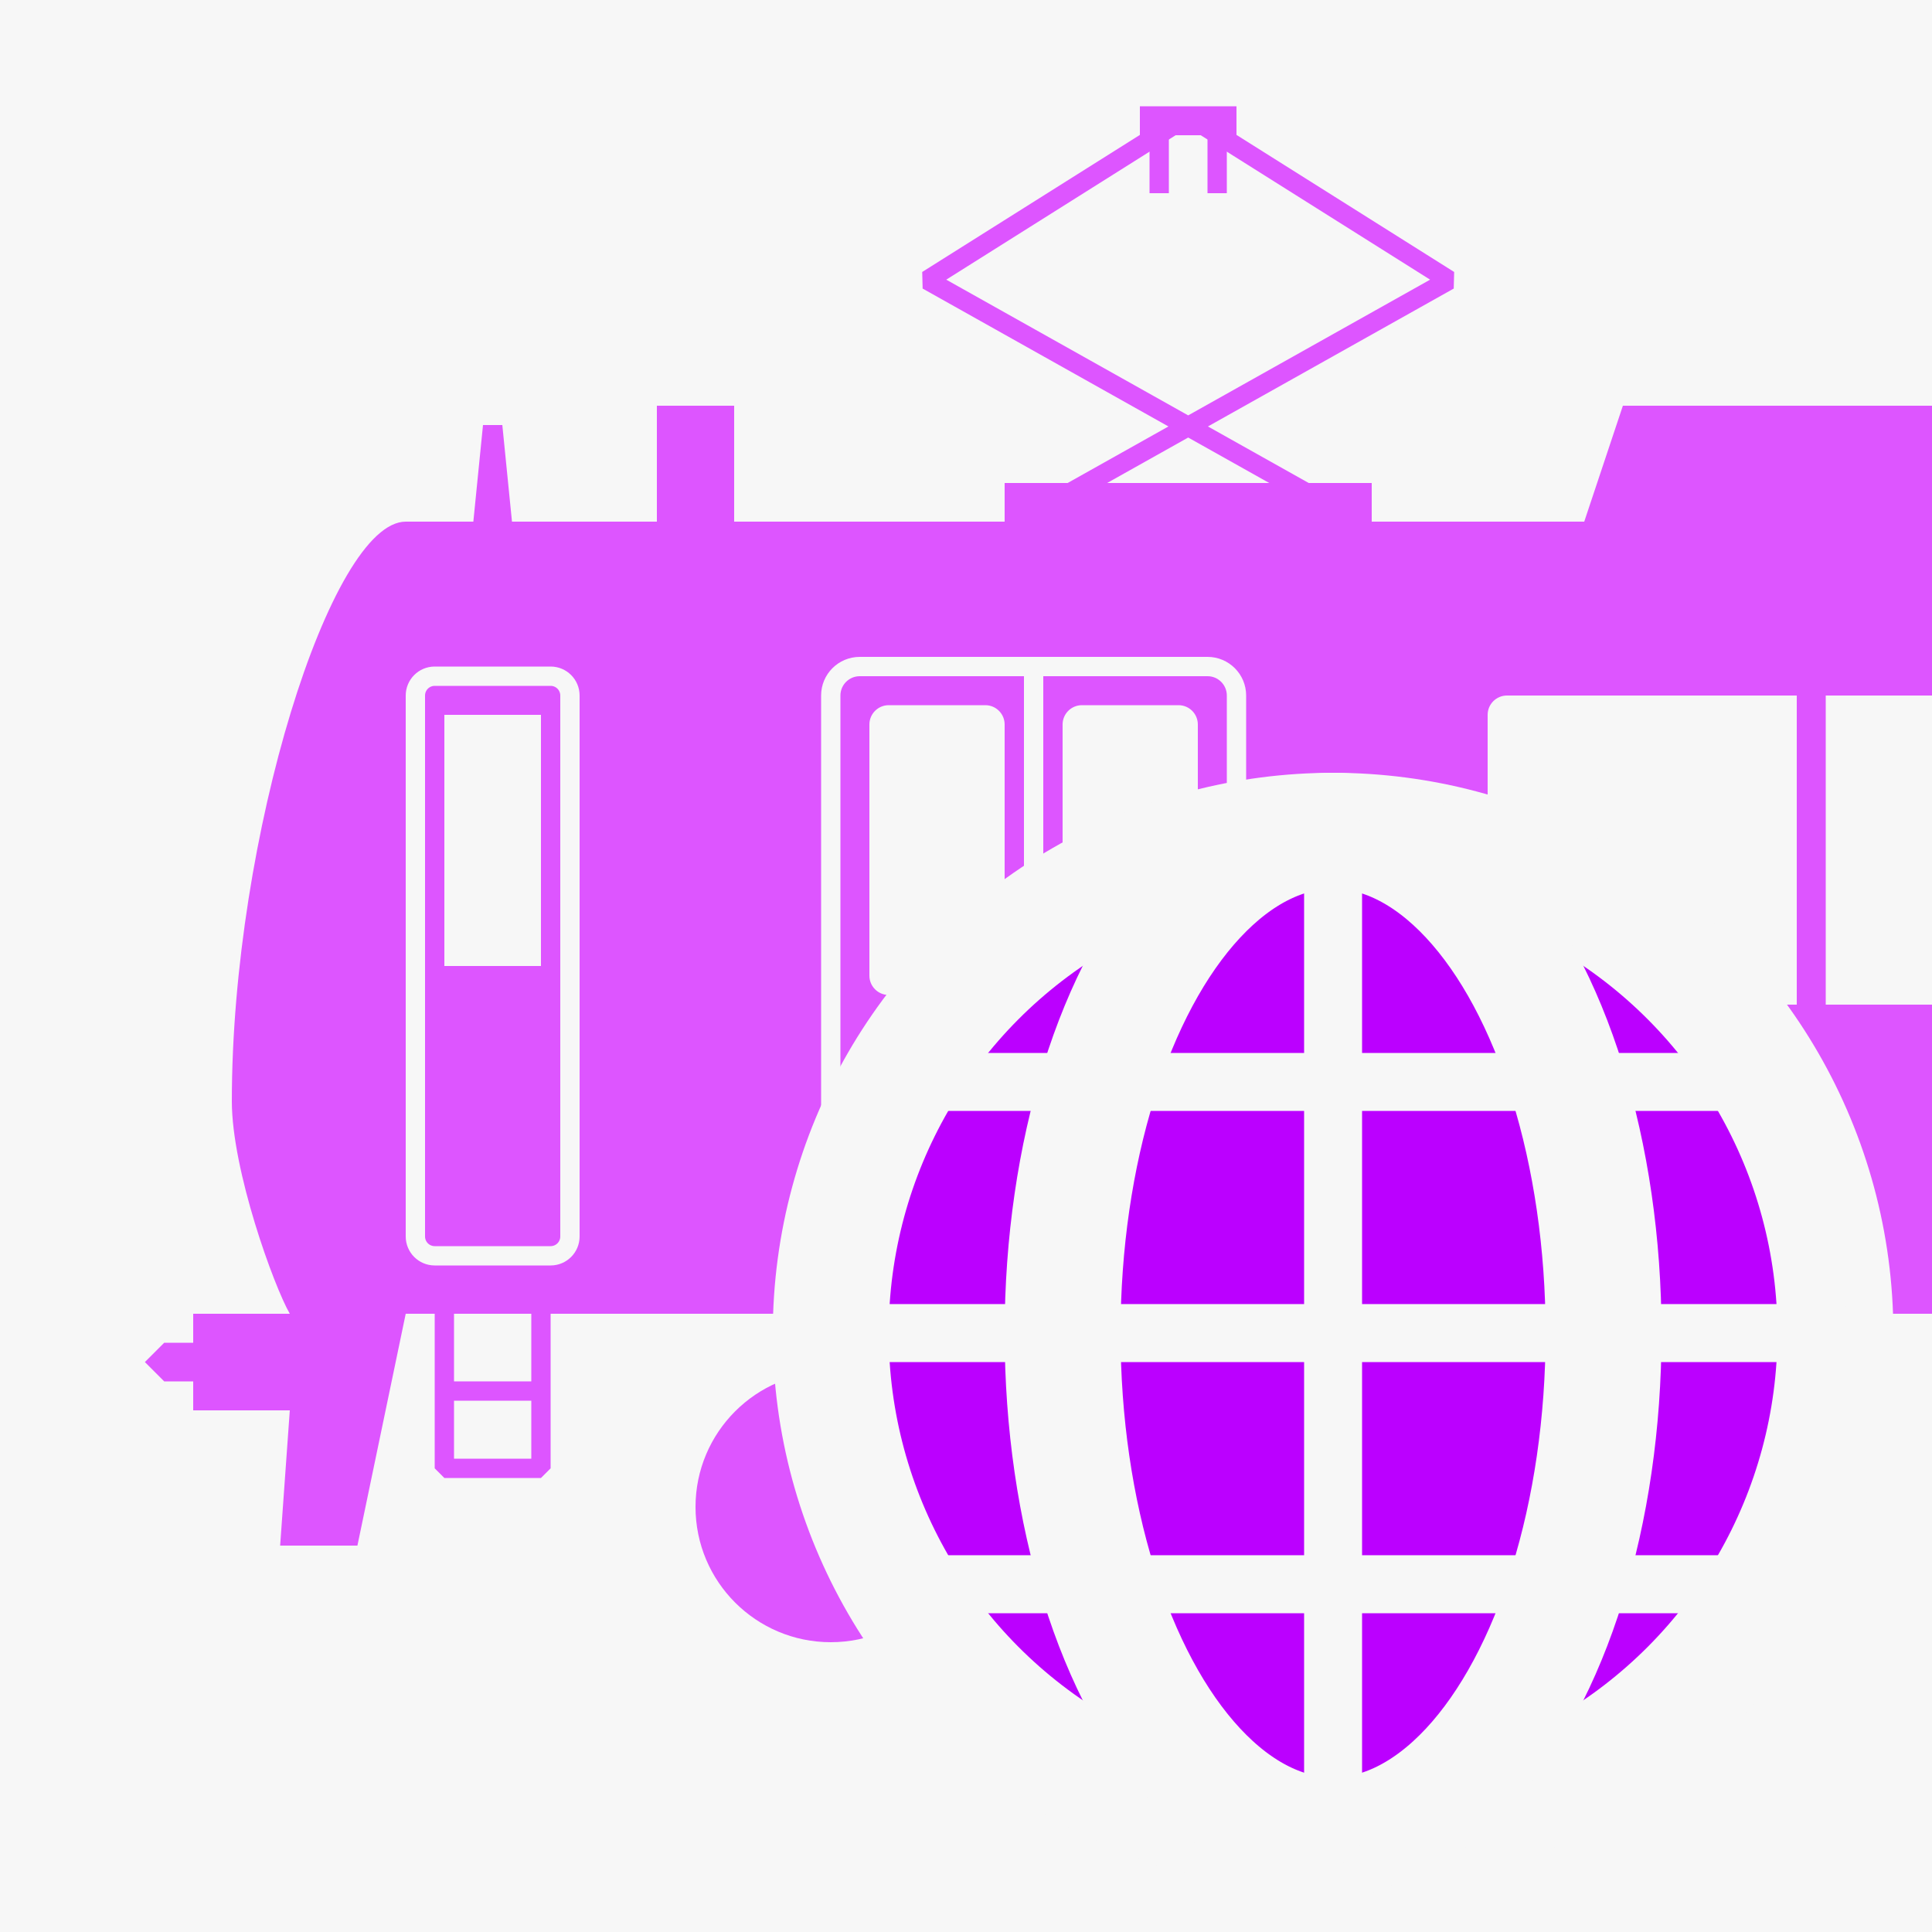 <?xml version="1.0" encoding="UTF-8" standalone="no"?>
<!-- Created with Inkscape (http://www.inkscape.org/) -->

<svg
   width="1000"
   height="1000"
   viewBox="0 0 264.583 264.583"
   version="1.1"
   id="svg5"
   inkscape:version="1.3 (0e150ed6c4, 2023-07-21)"
   sodipodi:docname="アイコン.svg"
   xml:space="preserve"
   inkscape:export-filename="icon_2048.webp"
   inkscape:export-xdpi="196.608"
   inkscape:export-ydpi="196.608"
   xmlns:inkscape="http://www.inkscape.org/namespaces/inkscape"
   xmlns:sodipodi="http://sodipodi.sourceforge.net/DTD/sodipodi-0.dtd"
   xmlns="http://www.w3.org/2000/svg"
   xmlns:svg="http://www.w3.org/2000/svg"
   xmlns:rdf="http://www.w3.org/1999/02/22-rdf-syntax-ns#"
   xmlns:cc="http://creativecommons.org/ns#"><sodipodi:namedview
     id="namedview7"
     pagecolor="#ffffff"
     bordercolor="#666666"
     borderopacity="1.0"
     inkscape:pageshadow="2"
     inkscape:pageopacity="0.0"
     inkscape:pagecheckerboard="false"
     inkscape:document-units="px"
     showgrid="false"
     units="px"
     inkscape:zoom="0.20975"
     inkscape:cx="467.22288"
     inkscape:cy="672.22884"
     inkscape:window-width="1920"
     inkscape:window-height="1008"
     inkscape:window-x="0"
     inkscape:window-y="0"
     inkscape:window-maximized="1"
     inkscape:current-layer="svg5"
     inkscape:showpageshadow="2"
     inkscape:deskcolor="#d1d1d1" /><defs
     id="defs2" /><g
     inkscape:groupmode="layer"
     id="layer2"
     inkscape:label="レイヤー 2"
     style="display:inline"
     inkscape:export-filename=".2023年度アイコン_背景.png"
     inkscape:export-xdpi="192"
     inkscape:export-ydpi="192"><path
       id="rect2522"
       style="fill:#f7f7f7;stroke:none;stroke-width:20.035;stroke-linecap:round;paint-order:stroke fill markers"
       d="M -33.073,-33.073 V 297.656 H 297.656 V -33.073 Z"
       inkscape:export-filename="maskable_icon.webp"
       inkscape:export-xdpi="14.7456"
       inkscape:export-ydpi="14.7456" /></g><g
     inkscape:groupmode="layer"
     id="g8455"
     inkscape:label="レイヤー 5"
     style="display:none"
     inkscape:export-filename="2023年度アイコン_背景.png"
     inkscape:export-xdpi="196.608"
     inkscape:export-ydpi="196.608"><path
       id="rect8453"
       style="fill:#f7f7f7;stroke:none;stroke-width:16.028;stroke-linecap:round;paint-order:stroke fill markers"
       d="M 58.208,0 A 58.208,58.208 0 0 0 0,58.208 V 206.375 a 58.208,58.208 0 0 0 58.208,58.208 H 206.375 A 58.208,58.208 0 0 0 264.583,206.375 V 58.208 A 58.208,58.208 0 0 0 206.375,0 Z" /></g><g
     inkscape:groupmode="layer"
     id="layer3"
     inkscape:label="レイヤー 3"
     style="display:inline"
     transform="translate(0,5.292)"><path
       id="path4420"
       style="fill:#dd55ff;fill-opacity:1;stroke:none;stroke-width:3.969;paint-order:stroke fill markers"
       d="m 156.104,9.26 v 3.969 h 1.323 v 7.938 h 2.646 v -7.938 h 5.292 v 7.938 h 2.646 v -7.938 h 1.323 V 9.26 Z M 89.958,50.271 v 15.875 H 70.115 L 68.792,52.917 H 66.146 L 64.823,66.146 H 55.562 c -10.218,0 -23.812,43.189 -23.812,79.375 0,9.486 5.768,25.346 7.938,29.104 H 26.458 v 3.969 h -3.969 l -2.646,2.646 2.646,2.646 h 3.969 v 3.969 H 39.688 L 38.365,206.375 H 48.948 L 55.562,174.625 H 297.656 V 50.271 H 222.25 l -5.292,15.875 h -29.104 v -5.292 h -50.271 v 5.292 h -37.042 v -15.875 z M 206.375,89.958 h 39.688 V 132.292 H 206.375 c -1.461,0 -2.646,-1.185 -2.646,-2.646 V 92.604 c 0,-1.461 1.185,-2.646 2.646,-2.646 z m 43.656,0 h 39.688 c 1.461,0 2.646,1.185 2.646,2.646 v 37.042 c 0,1.461 -1.185,2.646 -2.646,2.646 h -39.688 z m -128.323,1.323 h 13.229 c 1.461,2e-6 2.646,1.185 2.646,2.646 v 34.396 c 0,1.461 -1.185,2.646 -2.646,2.646 h -13.229 c -1.461,0 -2.646,-1.185 -2.646,-2.646 V 93.927 c 0,-1.461 1.185,-2.646 2.646,-2.646 z m 26.458,0 h 13.229 c 1.461,-4e-6 2.646,1.185 2.646,2.646 v 34.396 c 0,1.461 -1.185,2.646 -2.646,2.646 h -13.229 c -1.461,0 -2.646,-1.185 -2.646,-2.646 V 93.927 c 0,-1.461 1.185,-2.646 2.646,-2.646 z M 60.854,92.604 H 74.083 V 127 H 60.854 Z M 113.771,182.562 c -10.229,0 -18.521,8.292 -18.521,18.521 -3e-6,10.229 8.292,18.521 18.521,18.521 10.229,0 18.521,-8.292 18.521,-18.521 0,-10.229 -8.292,-18.521 -18.521,-18.521 z m 89.958,0 c -10.229,0 -18.521,8.292 -18.521,18.521 0,10.229 8.292,18.521 18.521,18.521 10.229,0 18.521,-8.292 18.521,-18.521 0,-10.229 -8.292,-18.521 -18.521,-18.521 z"
       sodipodi:nodetypes="cccccccccccccccccccsscccccccccccccccccccccccsccsssscssssccsssssssssssssssssscccccssssssssss" /><g
       id="g35203"><path
         id="rect17863"
         style="fill:none;fill-opacity:0.502;stroke:#f7f7f7;stroke-width:2.646;stroke-dasharray:none;stroke-opacity:1;paint-order:stroke fill markers"
         d="m 59.531,87.313 c -1.461,0 -2.646,1.185 -2.646,2.646 v 74.083 c 0,1.461 1.185,2.646 2.646,2.646 h 15.875 c 1.461,0 2.646,-1.185 2.646,-2.646 V 89.958 c 0,-1.461 -1.185,-2.646 -2.646,-2.646 z"
         sodipodi:nodetypes="sssssssss" /><path
         id="rect18006"
         style="fill:none;fill-opacity:0.502;stroke:#f7f7f7;stroke-width:2.646;stroke-dasharray:none;stroke-opacity:1;paint-order:stroke fill markers"
         d="m 117.74,85.99 c -2.192,0 -3.969,1.777 -3.969,3.969 v 72.76 c 0,2.192 1.777,3.969 3.969,3.969 h 47.625 c 2.192,0 3.969,-1.777 3.969,-3.969 V 89.958 c 0,-2.192 -1.777,-3.969 -3.969,-3.969 z"
         sodipodi:nodetypes="sssssssss" /><path
         style="fill:none;fill-opacity:0.502;stroke:#f7f7f7;stroke-width:2.646;stroke-dasharray:none;stroke-opacity:1;paint-order:stroke fill markers"
         d="M 141.552,85.99 V 166.688"
         id="path18260"
         sodipodi:nodetypes="cc" /></g><g
       id="g35198"
       style="stroke:#dd55ff;stroke-opacity:1"><path
         style="fill:none;fill-opacity:0.997;stroke:#dd55ff;stroke-width:2.646;stroke-linecap:square;stroke-linejoin:bevel;stroke-dasharray:none;stroke-opacity:1;paint-order:stroke fill markers"
         d="m 60.854,174.625 v 21.167 H 74.083 V 174.625"
         id="path18325"
         sodipodi:nodetypes="cccc" /><path
         style="fill:#44ccee;fill-opacity:1;stroke:#dd55ff;stroke-width:2.646;stroke-dasharray:none;stroke-opacity:1;paint-order:stroke fill markers"
         d="M 60.854,185.208 H 74.083"
         id="path18390"
         sodipodi:nodetypes="cc" /><path
         style="fill:none;fill-opacity:1;stroke:#dd55ff;stroke-width:2.646;stroke-linecap:square;stroke-linejoin:bevel;stroke-dasharray:none;stroke-opacity:1;paint-order:stroke fill markers"
         d="M 181.24,63.5 127,33.073 162.719,10.583 198.438,33.073 144.198,63.5"
         id="path20682"
         sodipodi:nodetypes="ccccc" /></g></g><g
     inkscape:groupmode="layer"
     id="layer4"
     inkscape:label="レイヤー 4"
     style="display:inline"><circle
       style="fill:#bb00ff;fill-opacity:1;stroke:#f7f7f7;stroke-width:15.875;stroke-linecap:round;stroke-linejoin:round;stroke-dasharray:none;stroke-opacity:1;paint-order:stroke fill markers"
       id="path1"
       cx="182.562"
       cy="182.562"
       r="68.792" /><ellipse
       style="display:inline;fill:#bb00ff;fill-opacity:1;stroke:#f7f7f7;stroke-width:15.875;stroke-linecap:round;stroke-linejoin:round;stroke-dasharray:none;stroke-opacity:1;paint-order:stroke fill markers"
       id="path1-5"
       cx="182.562"
       cy="182.562"
       rx="37.042"
       ry="68.792" /><path
       style="fill:#bb00ff;fill-opacity:1;stroke:#f7f7f7;stroke-width:7.938;stroke-linecap:round;stroke-linejoin:round;stroke-dasharray:none;stroke-opacity:1;paint-order:stroke fill markers"
       d="M 182.563,113.771 V 251.354"
       id="path2"
       sodipodi:nodetypes="cc" /><path
       style="display:inline;fill:#bb00ff;fill-opacity:1;stroke:#f7f7f7;stroke-width:7.938;stroke-linecap:round;stroke-linejoin:round;stroke-dasharray:none;stroke-opacity:1;paint-order:stroke fill markers"
       d="M 113.771,182.562 H 251.354"
       id="path2-3"
       sodipodi:nodetypes="cc" /><path
       style="display:inline;fill:#bb00ff;fill-opacity:1;stroke:#f7f7f7;stroke-width:7.938;stroke-linecap:round;stroke-linejoin:round;stroke-dasharray:none;stroke-opacity:1;paint-order:stroke fill markers"
       d="M 121.275,148.167 H 243.85"
       id="path2-3-6"
       sodipodi:nodetypes="cc" /><path
       style="display:inline;fill:#bb00ff;fill-opacity:1;stroke:#f7f7f7;stroke-width:7.938;stroke-linecap:round;stroke-linejoin:round;stroke-dasharray:none;stroke-opacity:1;paint-order:stroke fill markers"
       d="M 121.275,216.958 H 243.85"
       id="path2-3-7"
       sodipodi:nodetypes="cc" /></g></svg>
